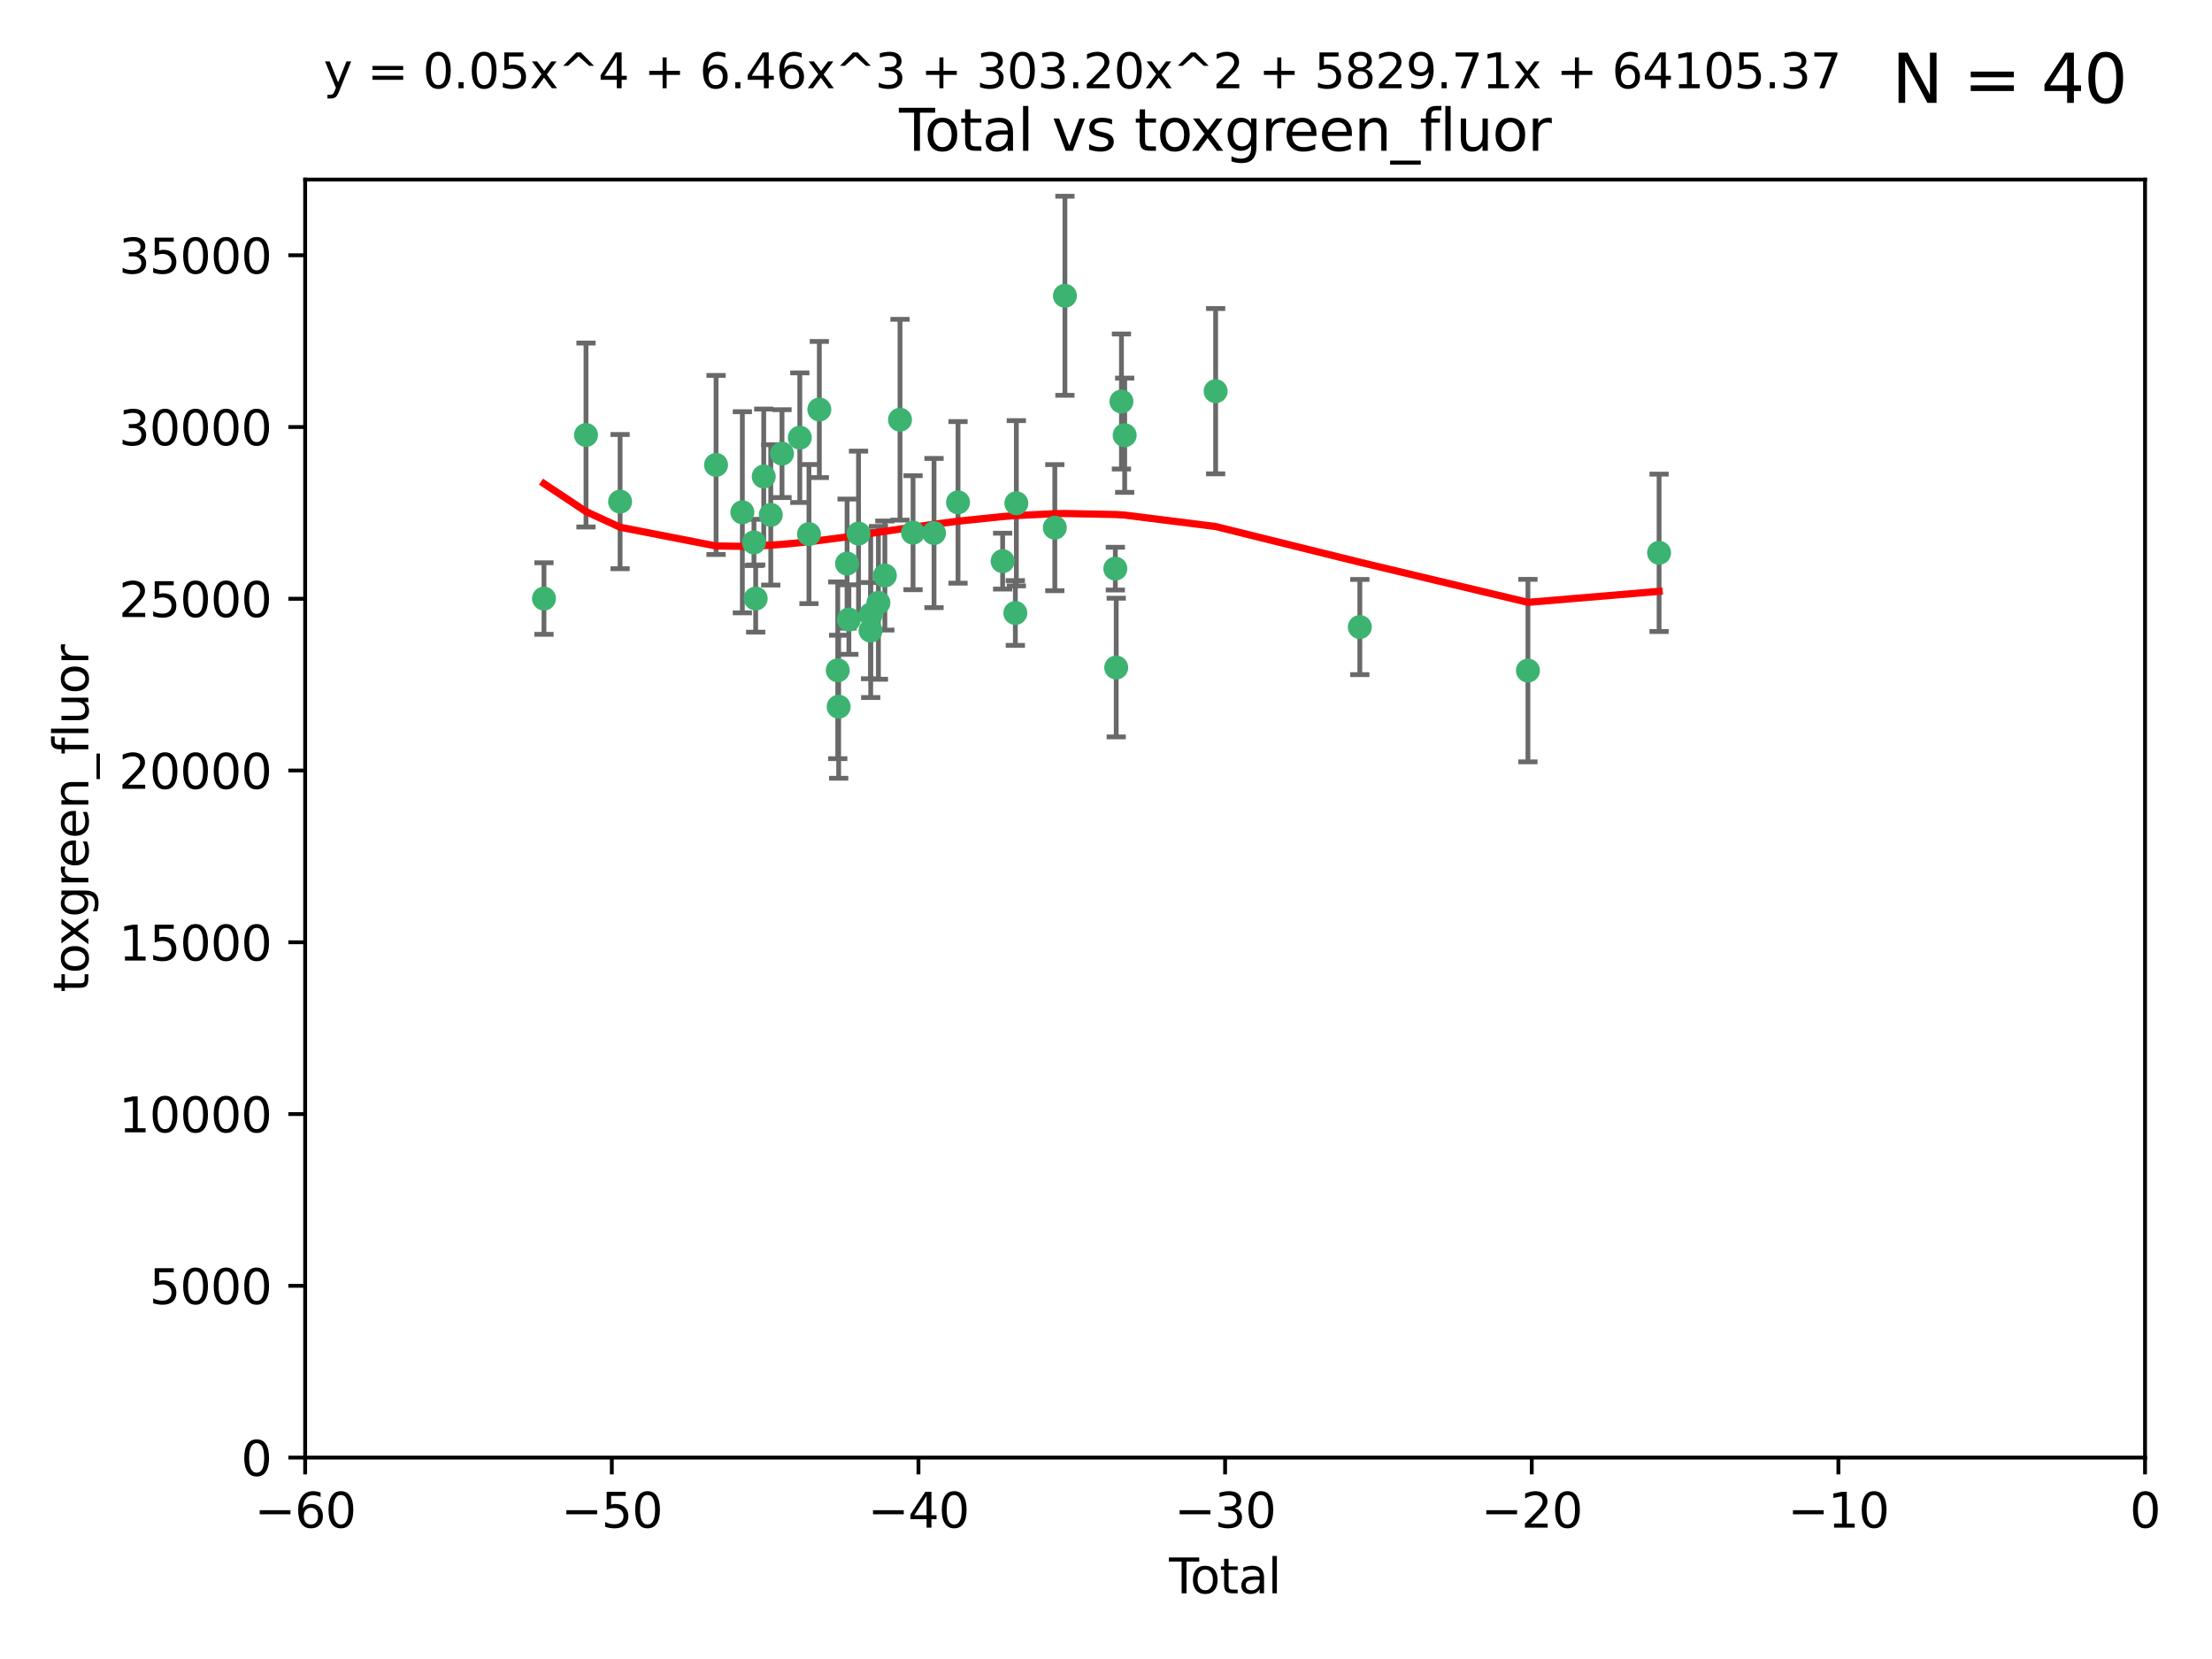 <?xml version="1.0" encoding="utf-8" standalone="no"?>
<!DOCTYPE svg PUBLIC "-//W3C//DTD SVG 1.1//EN"
  "http://www.w3.org/Graphics/SVG/1.1/DTD/svg11.dtd">
<svg xmlns:xlink="http://www.w3.org/1999/xlink" width="460.8pt" height="345.6pt" viewBox="0 0 460.8 345.6" xmlns="http://www.w3.org/2000/svg" version="1.1">
 <defs>
  <style type="text/css">*{stroke-linejoin: round; stroke-linecap: butt}</style>
 </defs>
 <g id="figure_1">
  <g id="patch_1">
   <path d="M 0 345.6 
L 460.8 345.6 
L 460.8 0 
L 0 0 
z
" style="fill: #ffffff"/>
  </g>
  <g id="axes_1">
   <g id="patch_2">
    <path d="M 63.571 303.64 
L 446.85 303.64 
L 446.85 37.411 
L 63.571 37.411 
z
" style="fill: #ffffff"/>
   </g>
   <g id="PathCollection_1">
    <defs>
     <path id="ma47c36f77e" d="M 0 1.118 
C 0.297 1.118 0.581 1 0.791 0.791 
C 1 0.581 1.118 0.297 1.118 0 
C 1.118 -0.297 1 -0.581 0.791 -0.791 
C 0.581 -1 0.297 -1.118 0 -1.118 
C -0.297 -1.118 -0.581 -1 -0.791 -0.791 
C -1 -0.581 -1.118 -0.297 -1.118 0 
C -1.118 0.297 -1 0.581 -0.791 0.791 
C -0.581 1 -0.297 1.118 0 1.118 
z
" style="stroke: #3cb371"/>
    </defs>
    <g clip-path="url(#p69fe5c5460)">
     <use xlink:href="#ma47c36f77e" x="113.324" y="124.69" style="fill: #3cb371; stroke: #3cb371"/>
     <use xlink:href="#ma47c36f77e" x="122.075" y="90.623" style="fill: #3cb371; stroke: #3cb371"/>
     <use xlink:href="#ma47c36f77e" x="129.178" y="104.496" style="fill: #3cb371; stroke: #3cb371"/>
     <use xlink:href="#ma47c36f77e" x="149.169" y="96.857" style="fill: #3cb371; stroke: #3cb371"/>
     <use xlink:href="#ma47c36f77e" x="154.646" y="106.718" style="fill: #3cb371; stroke: #3cb371"/>
     <use xlink:href="#ma47c36f77e" x="157.063" y="112.994" style="fill: #3cb371; stroke: #3cb371"/>
     <use xlink:href="#ma47c36f77e" x="157.422" y="124.689" style="fill: #3cb371; stroke: #3cb371"/>
     <use xlink:href="#ma47c36f77e" x="159.1" y="99.267" style="fill: #3cb371; stroke: #3cb371"/>
     <use xlink:href="#ma47c36f77e" x="160.565" y="107.264" style="fill: #3cb371; stroke: #3cb371"/>
     <use xlink:href="#ma47c36f77e" x="162.908" y="94.5" style="fill: #3cb371; stroke: #3cb371"/>
     <use xlink:href="#ma47c36f77e" x="166.614" y="91.178" style="fill: #3cb371; stroke: #3cb371"/>
     <use xlink:href="#ma47c36f77e" x="168.522" y="111.261" style="fill: #3cb371; stroke: #3cb371"/>
     <use xlink:href="#ma47c36f77e" x="170.683" y="85.309" style="fill: #3cb371; stroke: #3cb371"/>
     <use xlink:href="#ma47c36f77e" x="174.52" y="139.64" style="fill: #3cb371; stroke: #3cb371"/>
     <use xlink:href="#ma47c36f77e" x="174.71" y="147.225" style="fill: #3cb371; stroke: #3cb371"/>
     <use xlink:href="#ma47c36f77e" x="176.46" y="117.402" style="fill: #3cb371; stroke: #3cb371"/>
     <use xlink:href="#ma47c36f77e" x="176.84" y="129.063" style="fill: #3cb371; stroke: #3cb371"/>
     <use xlink:href="#ma47c36f77e" x="178.846" y="111.157" style="fill: #3cb371; stroke: #3cb371"/>
     <use xlink:href="#ma47c36f77e" x="181.35" y="131.368" style="fill: #3cb371; stroke: #3cb371"/>
     <use xlink:href="#ma47c36f77e" x="181.385" y="128.013" style="fill: #3cb371; stroke: #3cb371"/>
     <use xlink:href="#ma47c36f77e" x="182.989" y="125.579" style="fill: #3cb371; stroke: #3cb371"/>
     <use xlink:href="#ma47c36f77e" x="184.332" y="119.895" style="fill: #3cb371; stroke: #3cb371"/>
     <use xlink:href="#ma47c36f77e" x="187.487" y="87.434" style="fill: #3cb371; stroke: #3cb371"/>
     <use xlink:href="#ma47c36f77e" x="190.203" y="110.968" style="fill: #3cb371; stroke: #3cb371"/>
     <use xlink:href="#ma47c36f77e" x="194.574" y="111.045" style="fill: #3cb371; stroke: #3cb371"/>
     <use xlink:href="#ma47c36f77e" x="199.574" y="104.651" style="fill: #3cb371; stroke: #3cb371"/>
     <use xlink:href="#ma47c36f77e" x="208.867" y="116.895" style="fill: #3cb371; stroke: #3cb371"/>
     <use xlink:href="#ma47c36f77e" x="211.515" y="127.696" style="fill: #3cb371; stroke: #3cb371"/>
     <use xlink:href="#ma47c36f77e" x="211.723" y="104.837" style="fill: #3cb371; stroke: #3cb371"/>
     <use xlink:href="#ma47c36f77e" x="219.736" y="109.922" style="fill: #3cb371; stroke: #3cb371"/>
     <use xlink:href="#ma47c36f77e" x="221.844" y="61.614" style="fill: #3cb371; stroke: #3cb371"/>
     <use xlink:href="#ma47c36f77e" x="232.345" y="118.457" style="fill: #3cb371; stroke: #3cb371"/>
     <use xlink:href="#ma47c36f77e" x="232.53" y="139.063" style="fill: #3cb371; stroke: #3cb371"/>
     <use xlink:href="#ma47c36f77e" x="233.617" y="83.639" style="fill: #3cb371; stroke: #3cb371"/>
     <use xlink:href="#ma47c36f77e" x="234.291" y="90.667" style="fill: #3cb371; stroke: #3cb371"/>
     <use xlink:href="#ma47c36f77e" x="253.24" y="81.492" style="fill: #3cb371; stroke: #3cb371"/>
     <use xlink:href="#ma47c36f77e" x="283.277" y="130.623" style="fill: #3cb371; stroke: #3cb371"/>
     <use xlink:href="#ma47c36f77e" x="318.296" y="139.694" style="fill: #3cb371; stroke: #3cb371"/>
     <use xlink:href="#ma47c36f77e" x="345.618" y="115.163" style="fill: #3cb371; stroke: #3cb371"/>
    </g>
   </g>
   <g id="matplotlib.axis_1">
    <g id="xtick_1">
     <g id="line2d_1">
      <defs>
       <path id="md6c6cbee02" d="M 0 0 
L 0 3.5 
" style="stroke: #000000; stroke-width: 0.8"/>
      </defs>
      <g>
       <use xlink:href="#md6c6cbee02" x="63.571" y="303.64" style="stroke: #000000; stroke-width: 0.8"/>
      </g>
     </g>
     <g id="text_1">
      <!-- −60 -->
      <g transform="translate(53.019 318.238)scale(0.1 -0.1)">
       <defs>
        <path id="DejaVuSans-2212" d="M 678 2272 
L 4684 2272 
L 4684 1741 
L 678 1741 
L 678 2272 
z
" transform="scale(0.016)"/>
        <path id="DejaVuSans-36" d="M 2113 2584 
Q 1688 2584 1439 2293 
Q 1191 2003 1191 1497 
Q 1191 994 1439 701 
Q 1688 409 2113 409 
Q 2538 409 2786 701 
Q 3034 994 3034 1497 
Q 3034 2003 2786 2293 
Q 2538 2584 2113 2584 
z
M 3366 4563 
L 3366 3988 
Q 3128 4100 2886 4159 
Q 2644 4219 2406 4219 
Q 1781 4219 1451 3797 
Q 1122 3375 1075 2522 
Q 1259 2794 1537 2939 
Q 1816 3084 2150 3084 
Q 2853 3084 3261 2657 
Q 3669 2231 3669 1497 
Q 3669 778 3244 343 
Q 2819 -91 2113 -91 
Q 1303 -91 875 529 
Q 447 1150 447 2328 
Q 447 3434 972 4092 
Q 1497 4750 2381 4750 
Q 2619 4750 2861 4703 
Q 3103 4656 3366 4563 
z
" transform="scale(0.016)"/>
        <path id="DejaVuSans-30" d="M 2034 4250 
Q 1547 4250 1301 3770 
Q 1056 3291 1056 2328 
Q 1056 1369 1301 889 
Q 1547 409 2034 409 
Q 2525 409 2770 889 
Q 3016 1369 3016 2328 
Q 3016 3291 2770 3770 
Q 2525 4250 2034 4250 
z
M 2034 4750 
Q 2819 4750 3233 4129 
Q 3647 3509 3647 2328 
Q 3647 1150 3233 529 
Q 2819 -91 2034 -91 
Q 1250 -91 836 529 
Q 422 1150 422 2328 
Q 422 3509 836 4129 
Q 1250 4750 2034 4750 
z
" transform="scale(0.016)"/>
       </defs>
       <use xlink:href="#DejaVuSans-2212"/>
       <use xlink:href="#DejaVuSans-36" x="83.789"/>
       <use xlink:href="#DejaVuSans-30" x="147.412"/>
      </g>
     </g>
    </g>
    <g id="xtick_2">
     <g id="line2d_2">
      <g>
       <use xlink:href="#md6c6cbee02" x="127.451" y="303.64" style="stroke: #000000; stroke-width: 0.8"/>
      </g>
     </g>
     <g id="text_2">
      <!-- −50 -->
      <g transform="translate(116.899 318.238)scale(0.1 -0.1)">
       <defs>
        <path id="DejaVuSans-35" d="M 691 4666 
L 3169 4666 
L 3169 4134 
L 1269 4134 
L 1269 2991 
Q 1406 3038 1543 3061 
Q 1681 3084 1819 3084 
Q 2600 3084 3056 2656 
Q 3513 2228 3513 1497 
Q 3513 744 3044 326 
Q 2575 -91 1722 -91 
Q 1428 -91 1123 -41 
Q 819 9 494 109 
L 494 744 
Q 775 591 1075 516 
Q 1375 441 1709 441 
Q 2250 441 2565 725 
Q 2881 1009 2881 1497 
Q 2881 1984 2565 2268 
Q 2250 2553 1709 2553 
Q 1456 2553 1204 2497 
Q 953 2441 691 2322 
L 691 4666 
z
" transform="scale(0.016)"/>
       </defs>
       <use xlink:href="#DejaVuSans-2212"/>
       <use xlink:href="#DejaVuSans-35" x="83.789"/>
       <use xlink:href="#DejaVuSans-30" x="147.412"/>
      </g>
     </g>
    </g>
    <g id="xtick_3">
     <g id="line2d_3">
      <g>
       <use xlink:href="#md6c6cbee02" x="191.331" y="303.64" style="stroke: #000000; stroke-width: 0.8"/>
      </g>
     </g>
     <g id="text_3">
      <!-- −40 -->
      <g transform="translate(180.778 318.238)scale(0.1 -0.1)">
       <defs>
        <path id="DejaVuSans-34" d="M 2419 4116 
L 825 1625 
L 2419 1625 
L 2419 4116 
z
M 2253 4666 
L 3047 4666 
L 3047 1625 
L 3713 1625 
L 3713 1100 
L 3047 1100 
L 3047 0 
L 2419 0 
L 2419 1100 
L 313 1100 
L 313 1709 
L 2253 4666 
z
" transform="scale(0.016)"/>
       </defs>
       <use xlink:href="#DejaVuSans-2212"/>
       <use xlink:href="#DejaVuSans-34" x="83.789"/>
       <use xlink:href="#DejaVuSans-30" x="147.412"/>
      </g>
     </g>
    </g>
    <g id="xtick_4">
     <g id="line2d_4">
      <g>
       <use xlink:href="#md6c6cbee02" x="255.211" y="303.64" style="stroke: #000000; stroke-width: 0.8"/>
      </g>
     </g>
     <g id="text_4">
      <!-- −30 -->
      <g transform="translate(244.658 318.238)scale(0.1 -0.1)">
       <defs>
        <path id="DejaVuSans-33" d="M 2597 2516 
Q 3050 2419 3304 2112 
Q 3559 1806 3559 1356 
Q 3559 666 3084 287 
Q 2609 -91 1734 -91 
Q 1441 -91 1130 -33 
Q 819 25 488 141 
L 488 750 
Q 750 597 1062 519 
Q 1375 441 1716 441 
Q 2309 441 2620 675 
Q 2931 909 2931 1356 
Q 2931 1769 2642 2001 
Q 2353 2234 1838 2234 
L 1294 2234 
L 1294 2753 
L 1863 2753 
Q 2328 2753 2575 2939 
Q 2822 3125 2822 3475 
Q 2822 3834 2567 4026 
Q 2313 4219 1838 4219 
Q 1578 4219 1281 4162 
Q 984 4106 628 3988 
L 628 4550 
Q 988 4650 1302 4700 
Q 1616 4750 1894 4750 
Q 2613 4750 3031 4423 
Q 3450 4097 3450 3541 
Q 3450 3153 3228 2886 
Q 3006 2619 2597 2516 
z
" transform="scale(0.016)"/>
       </defs>
       <use xlink:href="#DejaVuSans-2212"/>
       <use xlink:href="#DejaVuSans-33" x="83.789"/>
       <use xlink:href="#DejaVuSans-30" x="147.412"/>
      </g>
     </g>
    </g>
    <g id="xtick_5">
     <g id="line2d_5">
      <g>
       <use xlink:href="#md6c6cbee02" x="319.09" y="303.64" style="stroke: #000000; stroke-width: 0.8"/>
      </g>
     </g>
     <g id="text_5">
      <!-- −20 -->
      <g transform="translate(308.538 318.238)scale(0.1 -0.1)">
       <defs>
        <path id="DejaVuSans-32" d="M 1228 531 
L 3431 531 
L 3431 0 
L 469 0 
L 469 531 
Q 828 903 1448 1529 
Q 2069 2156 2228 2338 
Q 2531 2678 2651 2914 
Q 2772 3150 2772 3378 
Q 2772 3750 2511 3984 
Q 2250 4219 1831 4219 
Q 1534 4219 1204 4116 
Q 875 4013 500 3803 
L 500 4441 
Q 881 4594 1212 4672 
Q 1544 4750 1819 4750 
Q 2544 4750 2975 4387 
Q 3406 4025 3406 3419 
Q 3406 3131 3298 2873 
Q 3191 2616 2906 2266 
Q 2828 2175 2409 1742 
Q 1991 1309 1228 531 
z
" transform="scale(0.016)"/>
       </defs>
       <use xlink:href="#DejaVuSans-2212"/>
       <use xlink:href="#DejaVuSans-32" x="83.789"/>
       <use xlink:href="#DejaVuSans-30" x="147.412"/>
      </g>
     </g>
    </g>
    <g id="xtick_6">
     <g id="line2d_6">
      <g>
       <use xlink:href="#md6c6cbee02" x="382.97" y="303.64" style="stroke: #000000; stroke-width: 0.8"/>
      </g>
     </g>
     <g id="text_6">
      <!-- −10 -->
      <g transform="translate(372.418 318.238)scale(0.1 -0.1)">
       <defs>
        <path id="DejaVuSans-31" d="M 794 531 
L 1825 531 
L 1825 4091 
L 703 3866 
L 703 4441 
L 1819 4666 
L 2450 4666 
L 2450 531 
L 3481 531 
L 3481 0 
L 794 0 
L 794 531 
z
" transform="scale(0.016)"/>
       </defs>
       <use xlink:href="#DejaVuSans-2212"/>
       <use xlink:href="#DejaVuSans-31" x="83.789"/>
       <use xlink:href="#DejaVuSans-30" x="147.412"/>
      </g>
     </g>
    </g>
    <g id="xtick_7">
     <g id="line2d_7">
      <g>
       <use xlink:href="#md6c6cbee02" x="446.85" y="303.64" style="stroke: #000000; stroke-width: 0.8"/>
      </g>
     </g>
     <g id="text_7">
      <!-- 0 -->
      <g transform="translate(443.669 318.238)scale(0.1 -0.1)">
       <use xlink:href="#DejaVuSans-30"/>
      </g>
     </g>
    </g>
    <g id="text_8">
     <!-- Total -->
     <g transform="translate(243.534 331.917)scale(0.1 -0.1)">
      <defs>
       <path id="DejaVuSans-54" d="M -19 4666 
L 3928 4666 
L 3928 4134 
L 2272 4134 
L 2272 0 
L 1638 0 
L 1638 4134 
L -19 4134 
L -19 4666 
z
" transform="scale(0.016)"/>
       <path id="DejaVuSans-6f" d="M 1959 3097 
Q 1497 3097 1228 2736 
Q 959 2375 959 1747 
Q 959 1119 1226 758 
Q 1494 397 1959 397 
Q 2419 397 2687 759 
Q 2956 1122 2956 1747 
Q 2956 2369 2687 2733 
Q 2419 3097 1959 3097 
z
M 1959 3584 
Q 2709 3584 3137 3096 
Q 3566 2609 3566 1747 
Q 3566 888 3137 398 
Q 2709 -91 1959 -91 
Q 1206 -91 779 398 
Q 353 888 353 1747 
Q 353 2609 779 3096 
Q 1206 3584 1959 3584 
z
" transform="scale(0.016)"/>
       <path id="DejaVuSans-74" d="M 1172 4494 
L 1172 3500 
L 2356 3500 
L 2356 3053 
L 1172 3053 
L 1172 1153 
Q 1172 725 1289 603 
Q 1406 481 1766 481 
L 2356 481 
L 2356 0 
L 1766 0 
Q 1100 0 847 248 
Q 594 497 594 1153 
L 594 3053 
L 172 3053 
L 172 3500 
L 594 3500 
L 594 4494 
L 1172 4494 
z
" transform="scale(0.016)"/>
       <path id="DejaVuSans-61" d="M 2194 1759 
Q 1497 1759 1228 1600 
Q 959 1441 959 1056 
Q 959 750 1161 570 
Q 1363 391 1709 391 
Q 2188 391 2477 730 
Q 2766 1069 2766 1631 
L 2766 1759 
L 2194 1759 
z
M 3341 1997 
L 3341 0 
L 2766 0 
L 2766 531 
Q 2569 213 2275 61 
Q 1981 -91 1556 -91 
Q 1019 -91 701 211 
Q 384 513 384 1019 
Q 384 1609 779 1909 
Q 1175 2209 1959 2209 
L 2766 2209 
L 2766 2266 
Q 2766 2663 2505 2880 
Q 2244 3097 1772 3097 
Q 1472 3097 1187 3025 
Q 903 2953 641 2809 
L 641 3341 
Q 956 3463 1253 3523 
Q 1550 3584 1831 3584 
Q 2591 3584 2966 3190 
Q 3341 2797 3341 1997 
z
" transform="scale(0.016)"/>
       <path id="DejaVuSans-6c" d="M 603 4863 
L 1178 4863 
L 1178 0 
L 603 0 
L 603 4863 
z
" transform="scale(0.016)"/>
      </defs>
      <use xlink:href="#DejaVuSans-54"/>
      <use xlink:href="#DejaVuSans-6f" x="44.084"/>
      <use xlink:href="#DejaVuSans-74" x="105.266"/>
      <use xlink:href="#DejaVuSans-61" x="144.475"/>
      <use xlink:href="#DejaVuSans-6c" x="205.754"/>
     </g>
    </g>
   </g>
   <g id="matplotlib.axis_2">
    <g id="ytick_1">
     <g id="line2d_8">
      <defs>
       <path id="mdf2d42f7e6" d="M 0 0 
L -3.5 0 
" style="stroke: #000000; stroke-width: 0.8"/>
      </defs>
      <g>
       <use xlink:href="#mdf2d42f7e6" x="63.571" y="303.64" style="stroke: #000000; stroke-width: 0.8"/>
      </g>
     </g>
     <g id="text_9">
      <!-- 0 -->
      <g transform="translate(50.209 307.439)scale(0.1 -0.1)">
       <use xlink:href="#DejaVuSans-30"/>
      </g>
     </g>
    </g>
    <g id="ytick_2">
     <g id="line2d_9">
      <g>
       <use xlink:href="#mdf2d42f7e6" x="63.571" y="267.859" style="stroke: #000000; stroke-width: 0.8"/>
      </g>
     </g>
     <g id="text_10">
      <!-- 5000 -->
      <g transform="translate(31.121 271.658)scale(0.1 -0.1)">
       <use xlink:href="#DejaVuSans-35"/>
       <use xlink:href="#DejaVuSans-30" x="63.623"/>
       <use xlink:href="#DejaVuSans-30" x="127.246"/>
       <use xlink:href="#DejaVuSans-30" x="190.869"/>
      </g>
     </g>
    </g>
    <g id="ytick_3">
     <g id="line2d_10">
      <g>
       <use xlink:href="#mdf2d42f7e6" x="63.571" y="232.078" style="stroke: #000000; stroke-width: 0.8"/>
      </g>
     </g>
     <g id="text_11">
      <!-- 10000 -->
      <g transform="translate(24.759 235.878)scale(0.1 -0.1)">
       <use xlink:href="#DejaVuSans-31"/>
       <use xlink:href="#DejaVuSans-30" x="63.623"/>
       <use xlink:href="#DejaVuSans-30" x="127.246"/>
       <use xlink:href="#DejaVuSans-30" x="190.869"/>
       <use xlink:href="#DejaVuSans-30" x="254.492"/>
      </g>
     </g>
    </g>
    <g id="ytick_4">
     <g id="line2d_11">
      <g>
       <use xlink:href="#mdf2d42f7e6" x="63.571" y="196.298" style="stroke: #000000; stroke-width: 0.8"/>
      </g>
     </g>
     <g id="text_12">
      <!-- 15000 -->
      <g transform="translate(24.759 200.097)scale(0.1 -0.1)">
       <use xlink:href="#DejaVuSans-31"/>
       <use xlink:href="#DejaVuSans-35" x="63.623"/>
       <use xlink:href="#DejaVuSans-30" x="127.246"/>
       <use xlink:href="#DejaVuSans-30" x="190.869"/>
       <use xlink:href="#DejaVuSans-30" x="254.492"/>
      </g>
     </g>
    </g>
    <g id="ytick_5">
     <g id="line2d_12">
      <g>
       <use xlink:href="#mdf2d42f7e6" x="63.571" y="160.517" style="stroke: #000000; stroke-width: 0.8"/>
      </g>
     </g>
     <g id="text_13">
      <!-- 20000 -->
      <g transform="translate(24.759 164.316)scale(0.1 -0.1)">
       <use xlink:href="#DejaVuSans-32"/>
       <use xlink:href="#DejaVuSans-30" x="63.623"/>
       <use xlink:href="#DejaVuSans-30" x="127.246"/>
       <use xlink:href="#DejaVuSans-30" x="190.869"/>
       <use xlink:href="#DejaVuSans-30" x="254.492"/>
      </g>
     </g>
    </g>
    <g id="ytick_6">
     <g id="line2d_13">
      <g>
       <use xlink:href="#mdf2d42f7e6" x="63.571" y="124.736" style="stroke: #000000; stroke-width: 0.8"/>
      </g>
     </g>
     <g id="text_14">
      <!-- 25000 -->
      <g transform="translate(24.759 128.535)scale(0.1 -0.1)">
       <use xlink:href="#DejaVuSans-32"/>
       <use xlink:href="#DejaVuSans-35" x="63.623"/>
       <use xlink:href="#DejaVuSans-30" x="127.246"/>
       <use xlink:href="#DejaVuSans-30" x="190.869"/>
       <use xlink:href="#DejaVuSans-30" x="254.492"/>
      </g>
     </g>
    </g>
    <g id="ytick_7">
     <g id="line2d_14">
      <g>
       <use xlink:href="#mdf2d42f7e6" x="63.571" y="88.955" style="stroke: #000000; stroke-width: 0.8"/>
      </g>
     </g>
     <g id="text_15">
      <!-- 30000 -->
      <g transform="translate(24.759 92.754)scale(0.1 -0.1)">
       <use xlink:href="#DejaVuSans-33"/>
       <use xlink:href="#DejaVuSans-30" x="63.623"/>
       <use xlink:href="#DejaVuSans-30" x="127.246"/>
       <use xlink:href="#DejaVuSans-30" x="190.869"/>
       <use xlink:href="#DejaVuSans-30" x="254.492"/>
      </g>
     </g>
    </g>
    <g id="ytick_8">
     <g id="line2d_15">
      <g>
       <use xlink:href="#mdf2d42f7e6" x="63.571" y="53.174" style="stroke: #000000; stroke-width: 0.8"/>
      </g>
     </g>
     <g id="text_16">
      <!-- 35000 -->
      <g transform="translate(24.759 56.974)scale(0.1 -0.1)">
       <use xlink:href="#DejaVuSans-33"/>
       <use xlink:href="#DejaVuSans-35" x="63.623"/>
       <use xlink:href="#DejaVuSans-30" x="127.246"/>
       <use xlink:href="#DejaVuSans-30" x="190.869"/>
       <use xlink:href="#DejaVuSans-30" x="254.492"/>
      </g>
     </g>
    </g>
    <g id="text_17">
     <!-- toxgreen_fluor -->
     <g transform="translate(18.401 206.72)rotate(-90)scale(0.1 -0.1)">
      <defs>
       <path id="DejaVuSans-78" d="M 3513 3500 
L 2247 1797 
L 3578 0 
L 2900 0 
L 1881 1375 
L 863 0 
L 184 0 
L 1544 1831 
L 300 3500 
L 978 3500 
L 1906 2253 
L 2834 3500 
L 3513 3500 
z
" transform="scale(0.016)"/>
       <path id="DejaVuSans-67" d="M 2906 1791 
Q 2906 2416 2648 2759 
Q 2391 3103 1925 3103 
Q 1463 3103 1205 2759 
Q 947 2416 947 1791 
Q 947 1169 1205 825 
Q 1463 481 1925 481 
Q 2391 481 2648 825 
Q 2906 1169 2906 1791 
z
M 3481 434 
Q 3481 -459 3084 -895 
Q 2688 -1331 1869 -1331 
Q 1566 -1331 1297 -1286 
Q 1028 -1241 775 -1147 
L 775 -588 
Q 1028 -725 1275 -790 
Q 1522 -856 1778 -856 
Q 2344 -856 2625 -561 
Q 2906 -266 2906 331 
L 2906 616 
Q 2728 306 2450 153 
Q 2172 0 1784 0 
Q 1141 0 747 490 
Q 353 981 353 1791 
Q 353 2603 747 3093 
Q 1141 3584 1784 3584 
Q 2172 3584 2450 3431 
Q 2728 3278 2906 2969 
L 2906 3500 
L 3481 3500 
L 3481 434 
z
" transform="scale(0.016)"/>
       <path id="DejaVuSans-72" d="M 2631 2963 
Q 2534 3019 2420 3045 
Q 2306 3072 2169 3072 
Q 1681 3072 1420 2755 
Q 1159 2438 1159 1844 
L 1159 0 
L 581 0 
L 581 3500 
L 1159 3500 
L 1159 2956 
Q 1341 3275 1631 3429 
Q 1922 3584 2338 3584 
Q 2397 3584 2469 3576 
Q 2541 3569 2628 3553 
L 2631 2963 
z
" transform="scale(0.016)"/>
       <path id="DejaVuSans-65" d="M 3597 1894 
L 3597 1613 
L 953 1613 
Q 991 1019 1311 708 
Q 1631 397 2203 397 
Q 2534 397 2845 478 
Q 3156 559 3463 722 
L 3463 178 
Q 3153 47 2828 -22 
Q 2503 -91 2169 -91 
Q 1331 -91 842 396 
Q 353 884 353 1716 
Q 353 2575 817 3079 
Q 1281 3584 2069 3584 
Q 2775 3584 3186 3129 
Q 3597 2675 3597 1894 
z
M 3022 2063 
Q 3016 2534 2758 2815 
Q 2500 3097 2075 3097 
Q 1594 3097 1305 2825 
Q 1016 2553 972 2059 
L 3022 2063 
z
" transform="scale(0.016)"/>
       <path id="DejaVuSans-6e" d="M 3513 2113 
L 3513 0 
L 2938 0 
L 2938 2094 
Q 2938 2591 2744 2837 
Q 2550 3084 2163 3084 
Q 1697 3084 1428 2787 
Q 1159 2491 1159 1978 
L 1159 0 
L 581 0 
L 581 3500 
L 1159 3500 
L 1159 2956 
Q 1366 3272 1645 3428 
Q 1925 3584 2291 3584 
Q 2894 3584 3203 3211 
Q 3513 2838 3513 2113 
z
" transform="scale(0.016)"/>
       <path id="DejaVuSans-5f" d="M 3263 -1063 
L 3263 -1509 
L -63 -1509 
L -63 -1063 
L 3263 -1063 
z
" transform="scale(0.016)"/>
       <path id="DejaVuSans-66" d="M 2375 4863 
L 2375 4384 
L 1825 4384 
Q 1516 4384 1395 4259 
Q 1275 4134 1275 3809 
L 1275 3500 
L 2222 3500 
L 2222 3053 
L 1275 3053 
L 1275 0 
L 697 0 
L 697 3053 
L 147 3053 
L 147 3500 
L 697 3500 
L 697 3744 
Q 697 4328 969 4595 
Q 1241 4863 1831 4863 
L 2375 4863 
z
" transform="scale(0.016)"/>
       <path id="DejaVuSans-75" d="M 544 1381 
L 544 3500 
L 1119 3500 
L 1119 1403 
Q 1119 906 1312 657 
Q 1506 409 1894 409 
Q 2359 409 2629 706 
Q 2900 1003 2900 1516 
L 2900 3500 
L 3475 3500 
L 3475 0 
L 2900 0 
L 2900 538 
Q 2691 219 2414 64 
Q 2138 -91 1772 -91 
Q 1169 -91 856 284 
Q 544 659 544 1381 
z
M 1991 3584 
L 1991 3584 
z
" transform="scale(0.016)"/>
      </defs>
      <use xlink:href="#DejaVuSans-74"/>
      <use xlink:href="#DejaVuSans-6f" x="39.209"/>
      <use xlink:href="#DejaVuSans-78" x="97.266"/>
      <use xlink:href="#DejaVuSans-67" x="156.445"/>
      <use xlink:href="#DejaVuSans-72" x="219.922"/>
      <use xlink:href="#DejaVuSans-65" x="258.785"/>
      <use xlink:href="#DejaVuSans-65" x="320.309"/>
      <use xlink:href="#DejaVuSans-6e" x="381.832"/>
      <use xlink:href="#DejaVuSans-5f" x="445.211"/>
      <use xlink:href="#DejaVuSans-66" x="495.211"/>
      <use xlink:href="#DejaVuSans-6c" x="530.416"/>
      <use xlink:href="#DejaVuSans-75" x="558.199"/>
      <use xlink:href="#DejaVuSans-6f" x="621.578"/>
      <use xlink:href="#DejaVuSans-72" x="682.76"/>
     </g>
    </g>
   </g>
   <g id="LineCollection_1">
    <path d="M 113.324 132.143 
L 113.324 117.237 
" clip-path="url(#p69fe5c5460)" style="fill: none; stroke: #696969"/>
    <path d="M 122.075 109.781 
L 122.075 71.466 
" clip-path="url(#p69fe5c5460)" style="fill: none; stroke: #696969"/>
    <path d="M 129.178 118.477 
L 129.178 90.515 
" clip-path="url(#p69fe5c5460)" style="fill: none; stroke: #696969"/>
    <path d="M 149.169 115.505 
L 149.169 78.209 
" clip-path="url(#p69fe5c5460)" style="fill: none; stroke: #696969"/>
    <path d="M 154.646 127.664 
L 154.646 85.772 
" clip-path="url(#p69fe5c5460)" style="fill: none; stroke: #696969"/>
    <path d="M 157.063 117.812 
L 157.063 108.176 
" clip-path="url(#p69fe5c5460)" style="fill: none; stroke: #696969"/>
    <path d="M 157.422 131.683 
L 157.422 117.696 
" clip-path="url(#p69fe5c5460)" style="fill: none; stroke: #696969"/>
    <path d="M 159.1 113.322 
L 159.1 85.213 
" clip-path="url(#p69fe5c5460)" style="fill: none; stroke: #696969"/>
    <path d="M 160.565 121.88 
L 160.565 92.647 
" clip-path="url(#p69fe5c5460)" style="fill: none; stroke: #696969"/>
    <path d="M 162.908 103.651 
L 162.908 85.348 
" clip-path="url(#p69fe5c5460)" style="fill: none; stroke: #696969"/>
    <path d="M 166.614 104.675 
L 166.614 77.682 
" clip-path="url(#p69fe5c5460)" style="fill: none; stroke: #696969"/>
    <path d="M 168.522 125.753 
L 168.522 96.768 
" clip-path="url(#p69fe5c5460)" style="fill: none; stroke: #696969"/>
    <path d="M 170.683 99.491 
L 170.683 71.128 
" clip-path="url(#p69fe5c5460)" style="fill: none; stroke: #696969"/>
    <path d="M 174.52 158.046 
L 174.52 121.234 
" clip-path="url(#p69fe5c5460)" style="fill: none; stroke: #696969"/>
    <path d="M 174.71 162.121 
L 174.71 132.33 
" clip-path="url(#p69fe5c5460)" style="fill: none; stroke: #696969"/>
    <path d="M 176.46 130.841 
L 176.46 103.963 
" clip-path="url(#p69fe5c5460)" style="fill: none; stroke: #696969"/>
    <path d="M 176.84 136.31 
L 176.84 121.816 
" clip-path="url(#p69fe5c5460)" style="fill: none; stroke: #696969"/>
    <path d="M 178.846 128.336 
L 178.846 93.979 
" clip-path="url(#p69fe5c5460)" style="fill: none; stroke: #696969"/>
    <path d="M 181.35 141.39 
L 181.35 121.347 
" clip-path="url(#p69fe5c5460)" style="fill: none; stroke: #696969"/>
    <path d="M 181.385 145.305 
L 181.385 110.721 
" clip-path="url(#p69fe5c5460)" style="fill: none; stroke: #696969"/>
    <path d="M 182.989 141.497 
L 182.989 109.662 
" clip-path="url(#p69fe5c5460)" style="fill: none; stroke: #696969"/>
    <path d="M 184.332 131.252 
L 184.332 108.538 
" clip-path="url(#p69fe5c5460)" style="fill: none; stroke: #696969"/>
    <path d="M 187.487 108.351 
L 187.487 66.517 
" clip-path="url(#p69fe5c5460)" style="fill: none; stroke: #696969"/>
    <path d="M 190.203 122.844 
L 190.203 99.093 
" clip-path="url(#p69fe5c5460)" style="fill: none; stroke: #696969"/>
    <path d="M 194.574 126.588 
L 194.574 95.502 
" clip-path="url(#p69fe5c5460)" style="fill: none; stroke: #696969"/>
    <path d="M 199.574 121.481 
L 199.574 87.821 
" clip-path="url(#p69fe5c5460)" style="fill: none; stroke: #696969"/>
    <path d="M 208.867 122.714 
L 208.867 111.075 
" clip-path="url(#p69fe5c5460)" style="fill: none; stroke: #696969"/>
    <path d="M 211.515 134.441 
L 211.515 120.951 
" clip-path="url(#p69fe5c5460)" style="fill: none; stroke: #696969"/>
    <path d="M 211.723 122.048 
L 211.723 87.626 
" clip-path="url(#p69fe5c5460)" style="fill: none; stroke: #696969"/>
    <path d="M 219.736 123.06 
L 219.736 96.783 
" clip-path="url(#p69fe5c5460)" style="fill: none; stroke: #696969"/>
    <path d="M 221.844 82.348 
L 221.844 40.879 
" clip-path="url(#p69fe5c5460)" style="fill: none; stroke: #696969"/>
    <path d="M 232.345 122.912 
L 232.345 114.001 
" clip-path="url(#p69fe5c5460)" style="fill: none; stroke: #696969"/>
    <path d="M 232.53 153.504 
L 232.53 124.622 
" clip-path="url(#p69fe5c5460)" style="fill: none; stroke: #696969"/>
    <path d="M 233.617 97.702 
L 233.617 69.575 
" clip-path="url(#p69fe5c5460)" style="fill: none; stroke: #696969"/>
    <path d="M 234.291 102.568 
L 234.291 78.767 
" clip-path="url(#p69fe5c5460)" style="fill: none; stroke: #696969"/>
    <path d="M 253.24 98.71 
L 253.24 64.274 
" clip-path="url(#p69fe5c5460)" style="fill: none; stroke: #696969"/>
    <path d="M 283.277 140.536 
L 283.277 120.711 
" clip-path="url(#p69fe5c5460)" style="fill: none; stroke: #696969"/>
    <path d="M 318.296 158.704 
L 318.296 120.683 
" clip-path="url(#p69fe5c5460)" style="fill: none; stroke: #696969"/>
    <path d="M 345.618 131.554 
L 345.618 98.772 
" clip-path="url(#p69fe5c5460)" style="fill: none; stroke: #696969"/>
   </g>
   <g id="line2d_16">
    <defs>
     <path id="mb604c688d4" d="M 2 0 
L -2 -0 
" style="stroke: #696969"/>
    </defs>
    <g clip-path="url(#p69fe5c5460)">
     <use xlink:href="#mb604c688d4" x="113.324" y="132.143" style="fill: #696969; stroke: #696969"/>
     <use xlink:href="#mb604c688d4" x="122.075" y="109.781" style="fill: #696969; stroke: #696969"/>
     <use xlink:href="#mb604c688d4" x="129.178" y="118.477" style="fill: #696969; stroke: #696969"/>
     <use xlink:href="#mb604c688d4" x="149.169" y="115.505" style="fill: #696969; stroke: #696969"/>
     <use xlink:href="#mb604c688d4" x="154.646" y="127.664" style="fill: #696969; stroke: #696969"/>
     <use xlink:href="#mb604c688d4" x="157.063" y="117.812" style="fill: #696969; stroke: #696969"/>
     <use xlink:href="#mb604c688d4" x="157.422" y="131.683" style="fill: #696969; stroke: #696969"/>
     <use xlink:href="#mb604c688d4" x="159.1" y="113.322" style="fill: #696969; stroke: #696969"/>
     <use xlink:href="#mb604c688d4" x="160.565" y="121.88" style="fill: #696969; stroke: #696969"/>
     <use xlink:href="#mb604c688d4" x="162.908" y="103.651" style="fill: #696969; stroke: #696969"/>
     <use xlink:href="#mb604c688d4" x="166.614" y="104.675" style="fill: #696969; stroke: #696969"/>
     <use xlink:href="#mb604c688d4" x="168.522" y="125.753" style="fill: #696969; stroke: #696969"/>
     <use xlink:href="#mb604c688d4" x="170.683" y="99.491" style="fill: #696969; stroke: #696969"/>
     <use xlink:href="#mb604c688d4" x="174.52" y="158.046" style="fill: #696969; stroke: #696969"/>
     <use xlink:href="#mb604c688d4" x="174.71" y="162.121" style="fill: #696969; stroke: #696969"/>
     <use xlink:href="#mb604c688d4" x="176.46" y="130.841" style="fill: #696969; stroke: #696969"/>
     <use xlink:href="#mb604c688d4" x="176.84" y="136.31" style="fill: #696969; stroke: #696969"/>
     <use xlink:href="#mb604c688d4" x="178.846" y="128.336" style="fill: #696969; stroke: #696969"/>
     <use xlink:href="#mb604c688d4" x="181.35" y="141.39" style="fill: #696969; stroke: #696969"/>
     <use xlink:href="#mb604c688d4" x="181.385" y="145.305" style="fill: #696969; stroke: #696969"/>
     <use xlink:href="#mb604c688d4" x="182.989" y="141.497" style="fill: #696969; stroke: #696969"/>
     <use xlink:href="#mb604c688d4" x="184.332" y="131.252" style="fill: #696969; stroke: #696969"/>
     <use xlink:href="#mb604c688d4" x="187.487" y="108.351" style="fill: #696969; stroke: #696969"/>
     <use xlink:href="#mb604c688d4" x="190.203" y="122.844" style="fill: #696969; stroke: #696969"/>
     <use xlink:href="#mb604c688d4" x="194.574" y="126.588" style="fill: #696969; stroke: #696969"/>
     <use xlink:href="#mb604c688d4" x="199.574" y="121.481" style="fill: #696969; stroke: #696969"/>
     <use xlink:href="#mb604c688d4" x="208.867" y="122.714" style="fill: #696969; stroke: #696969"/>
     <use xlink:href="#mb604c688d4" x="211.515" y="134.441" style="fill: #696969; stroke: #696969"/>
     <use xlink:href="#mb604c688d4" x="211.723" y="122.048" style="fill: #696969; stroke: #696969"/>
     <use xlink:href="#mb604c688d4" x="219.736" y="123.06" style="fill: #696969; stroke: #696969"/>
     <use xlink:href="#mb604c688d4" x="221.844" y="82.348" style="fill: #696969; stroke: #696969"/>
     <use xlink:href="#mb604c688d4" x="232.345" y="122.912" style="fill: #696969; stroke: #696969"/>
     <use xlink:href="#mb604c688d4" x="232.53" y="153.504" style="fill: #696969; stroke: #696969"/>
     <use xlink:href="#mb604c688d4" x="233.617" y="97.702" style="fill: #696969; stroke: #696969"/>
     <use xlink:href="#mb604c688d4" x="234.291" y="102.568" style="fill: #696969; stroke: #696969"/>
     <use xlink:href="#mb604c688d4" x="253.24" y="98.71" style="fill: #696969; stroke: #696969"/>
     <use xlink:href="#mb604c688d4" x="283.277" y="140.536" style="fill: #696969; stroke: #696969"/>
     <use xlink:href="#mb604c688d4" x="318.296" y="158.704" style="fill: #696969; stroke: #696969"/>
     <use xlink:href="#mb604c688d4" x="345.618" y="131.554" style="fill: #696969; stroke: #696969"/>
    </g>
   </g>
   <g id="line2d_17">
    <g clip-path="url(#p69fe5c5460)">
     <use xlink:href="#mb604c688d4" x="113.324" y="117.237" style="fill: #696969; stroke: #696969"/>
     <use xlink:href="#mb604c688d4" x="122.075" y="71.466" style="fill: #696969; stroke: #696969"/>
     <use xlink:href="#mb604c688d4" x="129.178" y="90.515" style="fill: #696969; stroke: #696969"/>
     <use xlink:href="#mb604c688d4" x="149.169" y="78.209" style="fill: #696969; stroke: #696969"/>
     <use xlink:href="#mb604c688d4" x="154.646" y="85.772" style="fill: #696969; stroke: #696969"/>
     <use xlink:href="#mb604c688d4" x="157.063" y="108.176" style="fill: #696969; stroke: #696969"/>
     <use xlink:href="#mb604c688d4" x="157.422" y="117.696" style="fill: #696969; stroke: #696969"/>
     <use xlink:href="#mb604c688d4" x="159.1" y="85.213" style="fill: #696969; stroke: #696969"/>
     <use xlink:href="#mb604c688d4" x="160.565" y="92.647" style="fill: #696969; stroke: #696969"/>
     <use xlink:href="#mb604c688d4" x="162.908" y="85.348" style="fill: #696969; stroke: #696969"/>
     <use xlink:href="#mb604c688d4" x="166.614" y="77.682" style="fill: #696969; stroke: #696969"/>
     <use xlink:href="#mb604c688d4" x="168.522" y="96.768" style="fill: #696969; stroke: #696969"/>
     <use xlink:href="#mb604c688d4" x="170.683" y="71.128" style="fill: #696969; stroke: #696969"/>
     <use xlink:href="#mb604c688d4" x="174.52" y="121.234" style="fill: #696969; stroke: #696969"/>
     <use xlink:href="#mb604c688d4" x="174.71" y="132.33" style="fill: #696969; stroke: #696969"/>
     <use xlink:href="#mb604c688d4" x="176.46" y="103.963" style="fill: #696969; stroke: #696969"/>
     <use xlink:href="#mb604c688d4" x="176.84" y="121.816" style="fill: #696969; stroke: #696969"/>
     <use xlink:href="#mb604c688d4" x="178.846" y="93.979" style="fill: #696969; stroke: #696969"/>
     <use xlink:href="#mb604c688d4" x="181.35" y="121.347" style="fill: #696969; stroke: #696969"/>
     <use xlink:href="#mb604c688d4" x="181.385" y="110.721" style="fill: #696969; stroke: #696969"/>
     <use xlink:href="#mb604c688d4" x="182.989" y="109.662" style="fill: #696969; stroke: #696969"/>
     <use xlink:href="#mb604c688d4" x="184.332" y="108.538" style="fill: #696969; stroke: #696969"/>
     <use xlink:href="#mb604c688d4" x="187.487" y="66.517" style="fill: #696969; stroke: #696969"/>
     <use xlink:href="#mb604c688d4" x="190.203" y="99.093" style="fill: #696969; stroke: #696969"/>
     <use xlink:href="#mb604c688d4" x="194.574" y="95.502" style="fill: #696969; stroke: #696969"/>
     <use xlink:href="#mb604c688d4" x="199.574" y="87.821" style="fill: #696969; stroke: #696969"/>
     <use xlink:href="#mb604c688d4" x="208.867" y="111.075" style="fill: #696969; stroke: #696969"/>
     <use xlink:href="#mb604c688d4" x="211.515" y="120.951" style="fill: #696969; stroke: #696969"/>
     <use xlink:href="#mb604c688d4" x="211.723" y="87.626" style="fill: #696969; stroke: #696969"/>
     <use xlink:href="#mb604c688d4" x="219.736" y="96.783" style="fill: #696969; stroke: #696969"/>
     <use xlink:href="#mb604c688d4" x="221.844" y="40.879" style="fill: #696969; stroke: #696969"/>
     <use xlink:href="#mb604c688d4" x="232.345" y="114.001" style="fill: #696969; stroke: #696969"/>
     <use xlink:href="#mb604c688d4" x="232.53" y="124.622" style="fill: #696969; stroke: #696969"/>
     <use xlink:href="#mb604c688d4" x="233.617" y="69.575" style="fill: #696969; stroke: #696969"/>
     <use xlink:href="#mb604c688d4" x="234.291" y="78.767" style="fill: #696969; stroke: #696969"/>
     <use xlink:href="#mb604c688d4" x="253.24" y="64.274" style="fill: #696969; stroke: #696969"/>
     <use xlink:href="#mb604c688d4" x="283.277" y="120.711" style="fill: #696969; stroke: #696969"/>
     <use xlink:href="#mb604c688d4" x="318.296" y="120.683" style="fill: #696969; stroke: #696969"/>
     <use xlink:href="#mb604c688d4" x="345.618" y="98.772" style="fill: #696969; stroke: #696969"/>
    </g>
   </g>
   <g id="line2d_18">
    <path d="M 113.324 100.753 
L 122.075 106.568 
L 129.178 109.831 
L 149.169 113.738 
L 154.646 113.815 
L 157.063 113.753 
L 157.422 113.739 
L 159.1 113.66 
L 160.565 113.572 
L 162.908 113.399 
L 166.614 113.054 
L 168.522 112.847 
L 170.683 112.592 
L 174.52 112.097 
L 174.71 112.071 
L 176.46 111.83 
L 176.84 111.776 
L 178.846 111.491 
L 181.35 111.126 
L 181.385 111.121 
L 182.989 110.885 
L 184.332 110.686 
L 187.487 110.221 
L 190.203 109.826 
L 194.574 109.215 
L 199.574 108.572 
L 208.867 107.613 
L 211.515 107.409 
L 211.723 107.395 
L 219.736 107.013 
L 221.844 106.973 
L 232.345 107.183 
L 232.53 107.193 
L 233.617 107.256 
L 234.291 107.299 
L 253.24 109.682 
L 283.277 117.122 
L 318.296 125.484 
L 345.618 123.189 
" clip-path="url(#p69fe5c5460)" style="fill: none; stroke: #ff0000; stroke-width: 1.5; stroke-linecap: square"/>
   </g>
   <g id="line2d_19">
    <defs>
     <path id="m05f21d0f14" d="M 0 2 
C 0.53 2 1.039 1.789 1.414 1.414 
C 1.789 1.039 2 0.53 2 0 
C 2 -0.53 1.789 -1.039 1.414 -1.414 
C 1.039 -1.789 0.53 -2 0 -2 
C -0.53 -2 -1.039 -1.789 -1.414 -1.414 
C -1.789 -1.039 -2 -0.53 -2 0 
C -2 0.53 -1.789 1.039 -1.414 1.414 
C -1.039 1.789 -0.53 2 0 2 
z
" style="stroke: #3cb371"/>
    </defs>
    <g clip-path="url(#p69fe5c5460)">
     <use xlink:href="#m05f21d0f14" x="113.324" y="124.69" style="fill: #3cb371; stroke: #3cb371"/>
     <use xlink:href="#m05f21d0f14" x="122.075" y="90.623" style="fill: #3cb371; stroke: #3cb371"/>
     <use xlink:href="#m05f21d0f14" x="129.178" y="104.496" style="fill: #3cb371; stroke: #3cb371"/>
     <use xlink:href="#m05f21d0f14" x="149.169" y="96.857" style="fill: #3cb371; stroke: #3cb371"/>
     <use xlink:href="#m05f21d0f14" x="154.646" y="106.718" style="fill: #3cb371; stroke: #3cb371"/>
     <use xlink:href="#m05f21d0f14" x="157.063" y="112.994" style="fill: #3cb371; stroke: #3cb371"/>
     <use xlink:href="#m05f21d0f14" x="157.422" y="124.689" style="fill: #3cb371; stroke: #3cb371"/>
     <use xlink:href="#m05f21d0f14" x="159.1" y="99.267" style="fill: #3cb371; stroke: #3cb371"/>
     <use xlink:href="#m05f21d0f14" x="160.565" y="107.264" style="fill: #3cb371; stroke: #3cb371"/>
     <use xlink:href="#m05f21d0f14" x="162.908" y="94.5" style="fill: #3cb371; stroke: #3cb371"/>
     <use xlink:href="#m05f21d0f14" x="166.614" y="91.178" style="fill: #3cb371; stroke: #3cb371"/>
     <use xlink:href="#m05f21d0f14" x="168.522" y="111.261" style="fill: #3cb371; stroke: #3cb371"/>
     <use xlink:href="#m05f21d0f14" x="170.683" y="85.309" style="fill: #3cb371; stroke: #3cb371"/>
     <use xlink:href="#m05f21d0f14" x="174.52" y="139.64" style="fill: #3cb371; stroke: #3cb371"/>
     <use xlink:href="#m05f21d0f14" x="174.71" y="147.225" style="fill: #3cb371; stroke: #3cb371"/>
     <use xlink:href="#m05f21d0f14" x="176.46" y="117.402" style="fill: #3cb371; stroke: #3cb371"/>
     <use xlink:href="#m05f21d0f14" x="176.84" y="129.063" style="fill: #3cb371; stroke: #3cb371"/>
     <use xlink:href="#m05f21d0f14" x="178.846" y="111.157" style="fill: #3cb371; stroke: #3cb371"/>
     <use xlink:href="#m05f21d0f14" x="181.35" y="131.368" style="fill: #3cb371; stroke: #3cb371"/>
     <use xlink:href="#m05f21d0f14" x="181.385" y="128.013" style="fill: #3cb371; stroke: #3cb371"/>
     <use xlink:href="#m05f21d0f14" x="182.989" y="125.579" style="fill: #3cb371; stroke: #3cb371"/>
     <use xlink:href="#m05f21d0f14" x="184.332" y="119.895" style="fill: #3cb371; stroke: #3cb371"/>
     <use xlink:href="#m05f21d0f14" x="187.487" y="87.434" style="fill: #3cb371; stroke: #3cb371"/>
     <use xlink:href="#m05f21d0f14" x="190.203" y="110.968" style="fill: #3cb371; stroke: #3cb371"/>
     <use xlink:href="#m05f21d0f14" x="194.574" y="111.045" style="fill: #3cb371; stroke: #3cb371"/>
     <use xlink:href="#m05f21d0f14" x="199.574" y="104.651" style="fill: #3cb371; stroke: #3cb371"/>
     <use xlink:href="#m05f21d0f14" x="208.867" y="116.895" style="fill: #3cb371; stroke: #3cb371"/>
     <use xlink:href="#m05f21d0f14" x="211.515" y="127.696" style="fill: #3cb371; stroke: #3cb371"/>
     <use xlink:href="#m05f21d0f14" x="211.723" y="104.837" style="fill: #3cb371; stroke: #3cb371"/>
     <use xlink:href="#m05f21d0f14" x="219.736" y="109.922" style="fill: #3cb371; stroke: #3cb371"/>
     <use xlink:href="#m05f21d0f14" x="221.844" y="61.614" style="fill: #3cb371; stroke: #3cb371"/>
     <use xlink:href="#m05f21d0f14" x="232.345" y="118.457" style="fill: #3cb371; stroke: #3cb371"/>
     <use xlink:href="#m05f21d0f14" x="232.53" y="139.063" style="fill: #3cb371; stroke: #3cb371"/>
     <use xlink:href="#m05f21d0f14" x="233.617" y="83.639" style="fill: #3cb371; stroke: #3cb371"/>
     <use xlink:href="#m05f21d0f14" x="234.291" y="90.667" style="fill: #3cb371; stroke: #3cb371"/>
     <use xlink:href="#m05f21d0f14" x="253.24" y="81.492" style="fill: #3cb371; stroke: #3cb371"/>
     <use xlink:href="#m05f21d0f14" x="283.277" y="130.623" style="fill: #3cb371; stroke: #3cb371"/>
     <use xlink:href="#m05f21d0f14" x="318.296" y="139.694" style="fill: #3cb371; stroke: #3cb371"/>
     <use xlink:href="#m05f21d0f14" x="345.618" y="115.163" style="fill: #3cb371; stroke: #3cb371"/>
    </g>
   </g>
   <g id="patch_3">
    <path d="M 63.571 303.64 
L 63.571 37.411 
" style="fill: none; stroke: #000000; stroke-width: 0.8; stroke-linejoin: miter; stroke-linecap: square"/>
   </g>
   <g id="patch_4">
    <path d="M 446.85 303.64 
L 446.85 37.411 
" style="fill: none; stroke: #000000; stroke-width: 0.8; stroke-linejoin: miter; stroke-linecap: square"/>
   </g>
   <g id="patch_5">
    <path d="M 63.571 303.64 
L 446.85 303.64 
" style="fill: none; stroke: #000000; stroke-width: 0.8; stroke-linejoin: miter; stroke-linecap: square"/>
   </g>
   <g id="patch_6">
    <path d="M 63.571 37.411 
L 446.85 37.411 
" style="fill: none; stroke: #000000; stroke-width: 0.8; stroke-linejoin: miter; stroke-linecap: square"/>
   </g>
   <g id="text_18">
    <!-- N = 40 -->
    <g transform="translate(394.098 21.426)scale(0.14 -0.14)">
     <defs>
      <path id="DejaVuSans-4e" d="M 628 4666 
L 1478 4666 
L 3547 763 
L 3547 4666 
L 4159 4666 
L 4159 0 
L 3309 0 
L 1241 3903 
L 1241 0 
L 628 0 
L 628 4666 
z
" transform="scale(0.016)"/>
      <path id="DejaVuSans-20" transform="scale(0.016)"/>
      <path id="DejaVuSans-3d" d="M 678 2906 
L 4684 2906 
L 4684 2381 
L 678 2381 
L 678 2906 
z
M 678 1631 
L 4684 1631 
L 4684 1100 
L 678 1100 
L 678 1631 
z
" transform="scale(0.016)"/>
     </defs>
     <use xlink:href="#DejaVuSans-4e"/>
     <use xlink:href="#DejaVuSans-20" x="74.805"/>
     <use xlink:href="#DejaVuSans-3d" x="106.592"/>
     <use xlink:href="#DejaVuSans-20" x="190.381"/>
     <use xlink:href="#DejaVuSans-34" x="222.168"/>
     <use xlink:href="#DejaVuSans-30" x="285.791"/>
    </g>
   </g>
   <g id="text_19">
    <!-- y = 0.05x^4 + 6.46x^3 + 303.20x^2 + 5829.71x + 64105.37 -->
    <g transform="translate(67.404 18.387)scale(0.1 -0.1)">
     <defs>
      <path id="DejaVuSans-79" d="M 2059 -325 
Q 1816 -950 1584 -1140 
Q 1353 -1331 966 -1331 
L 506 -1331 
L 506 -850 
L 844 -850 
Q 1081 -850 1212 -737 
Q 1344 -625 1503 -206 
L 1606 56 
L 191 3500 
L 800 3500 
L 1894 763 
L 2988 3500 
L 3597 3500 
L 2059 -325 
z
" transform="scale(0.016)"/>
      <path id="DejaVuSans-2e" d="M 684 794 
L 1344 794 
L 1344 0 
L 684 0 
L 684 794 
z
" transform="scale(0.016)"/>
      <path id="DejaVuSans-5e" d="M 2988 4666 
L 4684 2925 
L 4056 2925 
L 2681 4159 
L 1306 2925 
L 678 2925 
L 2375 4666 
L 2988 4666 
z
" transform="scale(0.016)"/>
      <path id="DejaVuSans-2b" d="M 2944 4013 
L 2944 2272 
L 4684 2272 
L 4684 1741 
L 2944 1741 
L 2944 0 
L 2419 0 
L 2419 1741 
L 678 1741 
L 678 2272 
L 2419 2272 
L 2419 4013 
L 2944 4013 
z
" transform="scale(0.016)"/>
      <path id="DejaVuSans-38" d="M 2034 2216 
Q 1584 2216 1326 1975 
Q 1069 1734 1069 1313 
Q 1069 891 1326 650 
Q 1584 409 2034 409 
Q 2484 409 2743 651 
Q 3003 894 3003 1313 
Q 3003 1734 2745 1975 
Q 2488 2216 2034 2216 
z
M 1403 2484 
Q 997 2584 770 2862 
Q 544 3141 544 3541 
Q 544 4100 942 4425 
Q 1341 4750 2034 4750 
Q 2731 4750 3128 4425 
Q 3525 4100 3525 3541 
Q 3525 3141 3298 2862 
Q 3072 2584 2669 2484 
Q 3125 2378 3379 2068 
Q 3634 1759 3634 1313 
Q 3634 634 3220 271 
Q 2806 -91 2034 -91 
Q 1263 -91 848 271 
Q 434 634 434 1313 
Q 434 1759 690 2068 
Q 947 2378 1403 2484 
z
M 1172 3481 
Q 1172 3119 1398 2916 
Q 1625 2713 2034 2713 
Q 2441 2713 2670 2916 
Q 2900 3119 2900 3481 
Q 2900 3844 2670 4047 
Q 2441 4250 2034 4250 
Q 1625 4250 1398 4047 
Q 1172 3844 1172 3481 
z
" transform="scale(0.016)"/>
      <path id="DejaVuSans-39" d="M 703 97 
L 703 672 
Q 941 559 1184 500 
Q 1428 441 1663 441 
Q 2288 441 2617 861 
Q 2947 1281 2994 2138 
Q 2813 1869 2534 1725 
Q 2256 1581 1919 1581 
Q 1219 1581 811 2004 
Q 403 2428 403 3163 
Q 403 3881 828 4315 
Q 1253 4750 1959 4750 
Q 2769 4750 3195 4129 
Q 3622 3509 3622 2328 
Q 3622 1225 3098 567 
Q 2575 -91 1691 -91 
Q 1453 -91 1209 -44 
Q 966 3 703 97 
z
M 1959 2075 
Q 2384 2075 2632 2365 
Q 2881 2656 2881 3163 
Q 2881 3666 2632 3958 
Q 2384 4250 1959 4250 
Q 1534 4250 1286 3958 
Q 1038 3666 1038 3163 
Q 1038 2656 1286 2365 
Q 1534 2075 1959 2075 
z
" transform="scale(0.016)"/>
      <path id="DejaVuSans-37" d="M 525 4666 
L 3525 4666 
L 3525 4397 
L 1831 0 
L 1172 0 
L 2766 4134 
L 525 4134 
L 525 4666 
z
" transform="scale(0.016)"/>
     </defs>
     <use xlink:href="#DejaVuSans-79"/>
     <use xlink:href="#DejaVuSans-20" x="59.18"/>
     <use xlink:href="#DejaVuSans-3d" x="90.967"/>
     <use xlink:href="#DejaVuSans-20" x="174.756"/>
     <use xlink:href="#DejaVuSans-30" x="206.543"/>
     <use xlink:href="#DejaVuSans-2e" x="270.166"/>
     <use xlink:href="#DejaVuSans-30" x="301.953"/>
     <use xlink:href="#DejaVuSans-35" x="365.576"/>
     <use xlink:href="#DejaVuSans-78" x="429.199"/>
     <use xlink:href="#DejaVuSans-5e" x="488.379"/>
     <use xlink:href="#DejaVuSans-34" x="572.168"/>
     <use xlink:href="#DejaVuSans-20" x="635.791"/>
     <use xlink:href="#DejaVuSans-2b" x="667.578"/>
     <use xlink:href="#DejaVuSans-20" x="751.367"/>
     <use xlink:href="#DejaVuSans-36" x="783.154"/>
     <use xlink:href="#DejaVuSans-2e" x="846.777"/>
     <use xlink:href="#DejaVuSans-34" x="878.564"/>
     <use xlink:href="#DejaVuSans-36" x="942.188"/>
     <use xlink:href="#DejaVuSans-78" x="1005.811"/>
     <use xlink:href="#DejaVuSans-5e" x="1064.99"/>
     <use xlink:href="#DejaVuSans-33" x="1148.779"/>
     <use xlink:href="#DejaVuSans-20" x="1212.402"/>
     <use xlink:href="#DejaVuSans-2b" x="1244.189"/>
     <use xlink:href="#DejaVuSans-20" x="1327.979"/>
     <use xlink:href="#DejaVuSans-33" x="1359.766"/>
     <use xlink:href="#DejaVuSans-30" x="1423.389"/>
     <use xlink:href="#DejaVuSans-33" x="1487.012"/>
     <use xlink:href="#DejaVuSans-2e" x="1550.635"/>
     <use xlink:href="#DejaVuSans-32" x="1582.422"/>
     <use xlink:href="#DejaVuSans-30" x="1646.045"/>
     <use xlink:href="#DejaVuSans-78" x="1709.668"/>
     <use xlink:href="#DejaVuSans-5e" x="1768.848"/>
     <use xlink:href="#DejaVuSans-32" x="1852.637"/>
     <use xlink:href="#DejaVuSans-20" x="1916.26"/>
     <use xlink:href="#DejaVuSans-2b" x="1948.047"/>
     <use xlink:href="#DejaVuSans-20" x="2031.836"/>
     <use xlink:href="#DejaVuSans-35" x="2063.623"/>
     <use xlink:href="#DejaVuSans-38" x="2127.246"/>
     <use xlink:href="#DejaVuSans-32" x="2190.869"/>
     <use xlink:href="#DejaVuSans-39" x="2254.492"/>
     <use xlink:href="#DejaVuSans-2e" x="2318.115"/>
     <use xlink:href="#DejaVuSans-37" x="2349.902"/>
     <use xlink:href="#DejaVuSans-31" x="2413.525"/>
     <use xlink:href="#DejaVuSans-78" x="2477.148"/>
     <use xlink:href="#DejaVuSans-20" x="2536.328"/>
     <use xlink:href="#DejaVuSans-2b" x="2568.115"/>
     <use xlink:href="#DejaVuSans-20" x="2651.904"/>
     <use xlink:href="#DejaVuSans-36" x="2683.691"/>
     <use xlink:href="#DejaVuSans-34" x="2747.314"/>
     <use xlink:href="#DejaVuSans-31" x="2810.938"/>
     <use xlink:href="#DejaVuSans-30" x="2874.561"/>
     <use xlink:href="#DejaVuSans-35" x="2938.184"/>
     <use xlink:href="#DejaVuSans-2e" x="3001.807"/>
     <use xlink:href="#DejaVuSans-33" x="3033.594"/>
     <use xlink:href="#DejaVuSans-37" x="3097.217"/>
    </g>
   </g>
   <g id="text_20">
    <!-- Total vs toxgreen_fluor -->
    <g transform="translate(187.275 31.411)scale(0.12 -0.12)">
     <defs>
      <path id="DejaVuSans-76" d="M 191 3500 
L 800 3500 
L 1894 563 
L 2988 3500 
L 3597 3500 
L 2284 0 
L 1503 0 
L 191 3500 
z
" transform="scale(0.016)"/>
      <path id="DejaVuSans-73" d="M 2834 3397 
L 2834 2853 
Q 2591 2978 2328 3040 
Q 2066 3103 1784 3103 
Q 1356 3103 1142 2972 
Q 928 2841 928 2578 
Q 928 2378 1081 2264 
Q 1234 2150 1697 2047 
L 1894 2003 
Q 2506 1872 2764 1633 
Q 3022 1394 3022 966 
Q 3022 478 2636 193 
Q 2250 -91 1575 -91 
Q 1294 -91 989 -36 
Q 684 19 347 128 
L 347 722 
Q 666 556 975 473 
Q 1284 391 1588 391 
Q 1994 391 2212 530 
Q 2431 669 2431 922 
Q 2431 1156 2273 1281 
Q 2116 1406 1581 1522 
L 1381 1569 
Q 847 1681 609 1914 
Q 372 2147 372 2553 
Q 372 3047 722 3315 
Q 1072 3584 1716 3584 
Q 2034 3584 2315 3537 
Q 2597 3491 2834 3397 
z
" transform="scale(0.016)"/>
     </defs>
     <use xlink:href="#DejaVuSans-54"/>
     <use xlink:href="#DejaVuSans-6f" x="44.084"/>
     <use xlink:href="#DejaVuSans-74" x="105.266"/>
     <use xlink:href="#DejaVuSans-61" x="144.475"/>
     <use xlink:href="#DejaVuSans-6c" x="205.754"/>
     <use xlink:href="#DejaVuSans-20" x="233.537"/>
     <use xlink:href="#DejaVuSans-76" x="265.324"/>
     <use xlink:href="#DejaVuSans-73" x="324.504"/>
     <use xlink:href="#DejaVuSans-20" x="376.604"/>
     <use xlink:href="#DejaVuSans-74" x="408.391"/>
     <use xlink:href="#DejaVuSans-6f" x="447.6"/>
     <use xlink:href="#DejaVuSans-78" x="505.656"/>
     <use xlink:href="#DejaVuSans-67" x="564.836"/>
     <use xlink:href="#DejaVuSans-72" x="628.312"/>
     <use xlink:href="#DejaVuSans-65" x="667.176"/>
     <use xlink:href="#DejaVuSans-65" x="728.699"/>
     <use xlink:href="#DejaVuSans-6e" x="790.223"/>
     <use xlink:href="#DejaVuSans-5f" x="853.602"/>
     <use xlink:href="#DejaVuSans-66" x="903.602"/>
     <use xlink:href="#DejaVuSans-6c" x="938.807"/>
     <use xlink:href="#DejaVuSans-75" x="966.59"/>
     <use xlink:href="#DejaVuSans-6f" x="1029.969"/>
     <use xlink:href="#DejaVuSans-72" x="1091.15"/>
    </g>
   </g>
  </g>
 </g>
 <defs>
  <clipPath id="p69fe5c5460">
   <rect x="63.571" y="37.411" width="383.279" height="266.229"/>
  </clipPath>
 </defs>
</svg>
